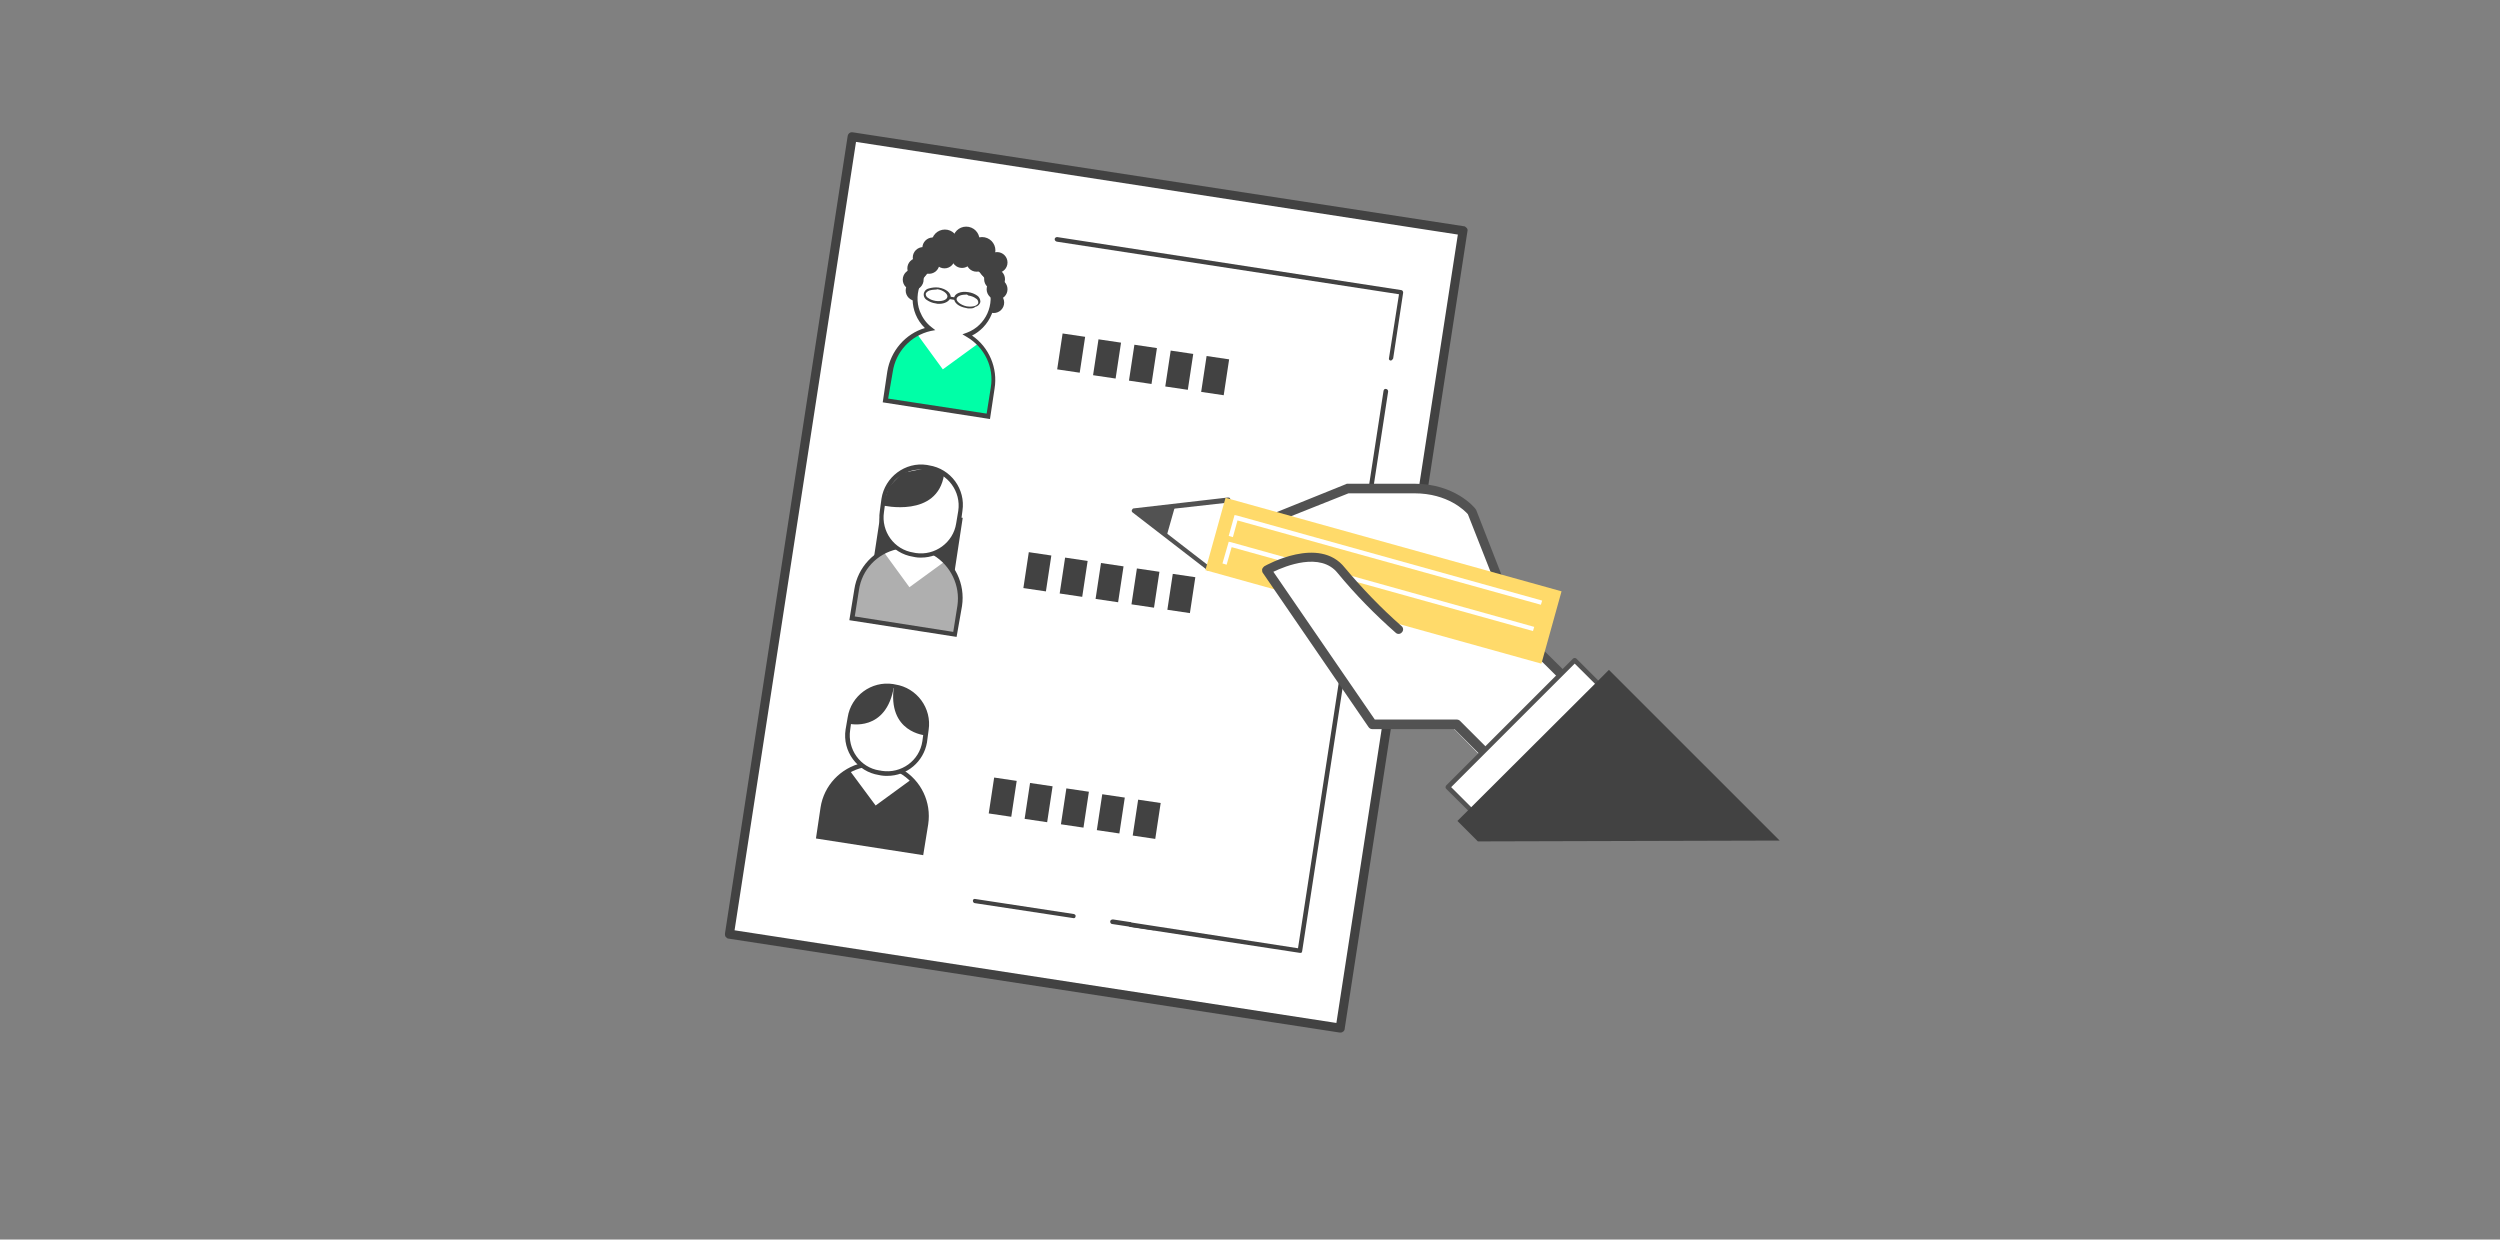 <?xml version="1.0" encoding="utf-8"?>
<!-- Generator: Adobe Illustrator 23.0.6, SVG Export Plug-In . SVG Version: 6.00 Build 0)  -->
<svg version="1.1" id="圖層_1" xmlns="http://www.w3.org/2000/svg" xmlns:xlink="http://www.w3.org/1999/xlink" x="0px" y="0px"
	 viewBox="0 0 599 297" style="enable-background:new 0 0 599 297;" xml:space="preserve">
<rect x="0" y="0" width="599" height="297" fill="#808080" stroke="none"/>
<style type="text/css">
	.st0{fill:#FFFFFF;}
	.st1{fill:#424242;}
	.st2{fill:none;}
	.st3{fill:#00FFA7;}
	.st4{fill:#AFAFAF;}
	.st5{fill:#525252;}
	.st6{fill:#FFDA6A;}
	.st7{opacity:0;fill:none;stroke:#FFFFFF;stroke-miterlimit:10;}
</style>
<title>1</title>
<rect x="166.1" y="65.5" transform="matrix(0.152 -0.988 0.988 0.152 84.796 377.963)" class="st0" width="193.3" height="148.1"/>
<path class="st1" d="M321.2,247.4H321l-146.4-22.5c-0.3,0-0.5-0.2-0.7-0.4c-0.2-0.2-0.2-0.5-0.2-0.8l29.4-191.1
	c0.1-0.6,0.6-1,1.2-0.9l0,0l146.4,22.5c0.3,0,0.5,0.2,0.7,0.4c0.2,0.2,0.3,0.5,0.2,0.8l-29.4,191C322.2,247,321.7,247.4,321.2,247.4
	z M176,222.9l144.2,22.2l29.1-188.9L205.1,34L176,222.9z"/>
<line class="st2" x1="257.3" y1="219.4" x2="233.7" y2="215.8"/>
<path class="st1" d="M257.3,220L257.3,220l-23.7-3.6c-0.3,0-0.5-0.3-0.5-0.6c0,0,0,0,0,0l0,0c0-0.3,0.3-0.5,0.6-0.4l0,0l23.6,3.6
	c0.3,0.1,0.5,0.3,0.4,0.6C257.7,219.8,257.5,220,257.3,220L257.3,220z"/>
<line class="st2" x1="276.4" y1="222.4" x2="266.6" y2="220.9"/>
<path class="st1" d="M276.4,222.9L276.4,222.9l-9.9-1.5c-0.3,0-0.5-0.3-0.5-0.6c0-0.3,0.3-0.5,0.6-0.5c0,0,0.1,0,0.1,0l9.8,1.5
	c0.3,0.1,0.5,0.3,0.5,0.6C276.9,222.7,276.7,222.9,276.4,222.9z"/>
<polyline class="st0" points="331.7,96.2 311.4,227.8 270.8,221.5 "/>
<path class="st1" d="M311.4,228.3L311.4,228.3l-40.6-6.2c-0.3-0.1-0.5-0.3-0.5-0.6c0-0.3,0.3-0.5,0.6-0.5c0,0,0,0,0,0l0,0l40.1,6.2
	l20.5-133.6c0.1-0.3,0.3-0.5,0.6-0.4c0.3,0,0.5,0.3,0.5,0.6l0,0L312,227.9c0,0.1-0.1,0.3-0.2,0.4
	C311.7,228.3,311.5,228.3,311.4,228.3z"/>
<polyline class="st0" points="253.2,57.3 335.7,70 333.3,85.8 "/>
<path class="st1" d="M333.3,86.4L333.3,86.4c-0.4,0-0.6-0.3-0.5-0.6c0,0,0,0,0,0l0,0l2.4-15.3l-82-12.6c-0.3-0.1-0.5-0.3-0.5-0.6
	c0-0.3,0.3-0.5,0.6-0.5l0,0l82.4,12.7c0.3,0,0.5,0.3,0.5,0.6c0,0,0,0,0,0l0,0l-2.4,15.8C333.7,86.1,333.5,86.3,333.3,86.4z"/>
<circle class="st1" cx="219.5" cy="69.6" r="2.5"/>
<circle class="st1" cx="238.1" cy="72.5" r="2.5"/>
<path class="st0" d="M231.8,80.2c4.8-1.8,7.2-7.2,5.4-12s-7.2-7.2-12-5.4c-4.8,1.8-7.2,7.2-5.4,12c0.6,1.6,1.6,3,2.9,4
	c-5,1.1-8.8,5.2-9.6,10.2l-1.1,6.9l24.7,3.8l1.1-6.9C238.6,87.8,236.2,82.8,231.8,80.2z"/>
<path class="st3" d="M234.4,82.3l-8.5,6.2l-6.2-8.5c-3.5,1.8-5.9,5.2-6.5,9.1l-1.1,6.9l24.7,3.8l1.1-6.9
	C238.5,89,237.2,85.1,234.4,82.3z"/>
<path class="st1" d="M237.2,100.4l-25.7-4l1.1-7.4c0.8-4.9,4.3-9,9-10.4c-3.9-3.8-3.9-10-0.1-13.9c3.8-3.9,10-3.9,13.9-0.1
	c3.9,3.8,3.9,10,0.1,13.9c-0.8,0.8-1.6,1.4-2.6,1.9c4.1,2.8,6.2,7.8,5.4,12.7L237.2,100.4z M212.8,95.5l23.6,3.6l1-6.3
	c0.8-4.8-1.5-9.6-5.8-12.1l-1-0.6l1.1-0.4c4.5-1.7,6.8-6.8,5.1-11.3s-6.8-6.8-11.3-5.1c-4.5,1.7-6.8,6.8-5.1,11.3c0,0,0,0,0,0
	c0.6,1.5,1.5,2.8,2.8,3.8l0.9,0.7l-1.1,0.2c-4.8,1.1-8.4,5-9.1,9.8L212.8,95.5z"/>
<circle class="st1" cx="238.9" cy="69.3" r="2.5"/>
<circle class="st1" cx="218.8" cy="67" r="2.5"/>
<circle class="st1" cx="222.6" cy="63.1" r="2.5"/>
<circle class="st1" cx="226.3" cy="61.8" r="2.5"/>
<circle class="st1" cx="230.5" cy="61.7" r="2.5"/>
<circle class="st1" cx="223.5" cy="59.4" r="2.5"/>
<circle class="st1" cx="228.2" cy="59.2" r="2.5"/>
<circle class="st1" cx="221.2" cy="61.7" r="2.5"/>
<circle class="st1" cx="231.8" cy="59.6" r="2.5"/>
<circle class="st1" cx="231.5" cy="57.5" r="3.2"/>
<circle class="st1" cx="226.4" cy="58.2" r="3.2"/>
<circle class="st1" cx="235.3" cy="60" r="3.2"/>
<circle class="st1" cx="234" cy="62.6" r="2.5"/>
<circle class="st1" cx="235.5" cy="61.4" r="2.5"/>
<circle class="st1" cx="238.9" cy="62.9" r="2.5"/>
<circle class="st1" cx="237.1" cy="64.2" r="2.5"/>
<circle class="st1" cx="238.3" cy="66.9" r="2.5"/>
<circle class="st1" cx="219.9" cy="64.3" r="2.5"/>
<path class="st1" d="M225,72.8c-0.3,0-0.5,0-0.8-0.1c-0.8-0.1-1.5-0.4-2.1-0.8c-0.7-0.4-1-1.3-0.6-2c0,0,0,0,0,0
	c0.2-0.4,0.6-0.7,1.1-0.8c0.7-0.2,1.5-0.3,2.3-0.2c1.8,0.3,3,1.3,2.9,2.4l0,0C227.4,72.2,226.4,72.8,225,72.8z M223.9,69.4
	c-0.4,0-0.8,0.1-1.2,0.2c-0.5,0.2-0.8,0.5-0.9,0.8c0,0.4,0.2,0.8,0.6,1c0.5,0.4,1.2,0.6,1.8,0.7c1.4,0.2,2.7-0.2,2.8-1l0,0
	c0.1-0.7-1-1.6-2.4-1.8C224.4,69.4,224.2,69.4,223.9,69.4L223.9,69.4z"/>
<path class="st1" d="M232.3,73.9c-0.3,0-0.5,0-0.8-0.1c-1.8-0.3-3-1.3-2.9-2.4s1.7-1.7,3.4-1.4c0.8,0.1,1.5,0.4,2.1,0.8
	c0.5,0.3,0.8,0.9,0.8,1.5l0,0c-0.1,0.6-0.6,1.1-1.2,1.2C233.3,73.9,232.8,73.9,232.3,73.9z M231.3,70.6c-1.1,0-2,0.4-2.1,1
	s1,1.5,2.4,1.8c0.7,0.1,1.4,0.1,2-0.1c0.5-0.2,0.8-0.5,0.8-0.8l0,0c0-0.4-0.2-0.8-0.6-1c-0.5-0.4-1.2-0.6-1.8-0.7
	C231.8,70.6,231.6,70.5,231.3,70.6L231.3,70.6z"/>
<rect x="227.9" y="70.6" transform="matrix(0.152 -0.988 0.988 0.152 122.963 286.074)" class="st1" width="0.6" height="1.6"/>
<path class="st0" d="M206.7,183.3c-5,1.1-8.8,5.2-9.6,10.2l-1.1,6.9l24.7,3.8l1.1-6.9c0.8-5-1.6-10.1-6-12.6"/>
<path class="st1" d="M218.3,186.8l-8.5,6.2l-6.3-8.5c-3.5,1.8-5.9,5.2-6.5,9.1l-1.1,6.9l24.7,3.8l1.1-6.9
	C222.4,193.5,221.1,189.6,218.3,186.8z"/>
<path class="st1" d="M221.2,204.9l-25.7-4l1.1-7.4c0.8-5.3,4.8-9.5,10-10.7l0.2,1.1c-4.8,1.1-8.4,5-9.1,9.8l-1,6.3l23.6,3.6l1-6.3
	c0.8-4.8-1.5-9.7-5.8-12.1l0.6-0.9c4.6,2.7,7.1,7.9,6.3,13.2L221.2,204.9z"/>
<path class="st1" d="M212.6,185.9c-0.5,0-1,0-1.5-0.1l0,0l-0.5-0.1c-5.2-0.8-8.8-5.7-8-10.9l0,0l0.5-2.9c0.8-5.2,5.7-8.8,10.9-8
	c0,0,0,0,0,0l0,0l0.5,0.1c5.2,0.8,8.8,5.7,8,10.9l-0.4,3C221.3,182.5,217.3,185.9,212.6,185.9z M211.3,184.7c4.6,0.7,9-2.4,9.7-7.1
	l0,0l0.4-3c0.7-4.6-2.5-9-7.1-9.7l0,0l-0.5-0.1c-4.6-0.7-9,2.5-9.7,7.1l0,0l-0.4,3c-0.7,4.6,2.4,9,7,9.7c0,0,0,0,0,0h0.1
	L211.3,184.7z"/>
<path class="st1" d="M293.2,94.7l-5.4-0.8l1.3-8.6l5.4,0.8L293.2,94.7z M284.6,93.4l-5.4-0.8l1.3-8.6l5.4,0.8L284.6,93.4z M275.9,92
	l-5.4-0.8l1.3-8.6l5.4,0.8L275.9,92z M267.3,90.7l-5.4-0.8l1.3-8.6l5.4,0.8L267.3,90.7z M258.7,89.3l-5.4-0.8l1.3-8.6l5.4,0.8
	L258.7,89.3z"/>
<path class="st1" d="M285.1,146.9l-5.4-0.8l1.3-8.6l5.4,0.8L285.1,146.9z M276.5,145.6l-5.4-0.8l1.3-8.6l5.4,0.8L276.5,145.6z
	 M267.9,144.3l-5.4-0.8l1.3-8.6l5.4,0.8L267.9,144.3z M259.3,143l-5.4-0.8l1.3-8.6l5.4,0.8L259.3,143z M250.6,141.7l-5.4-0.8
	l1.3-8.6l5.4,0.8L250.6,141.7z"/>
<path class="st1" d="M276.8,201l-5.4-0.8l1.3-8.6l5.4,0.8L276.8,201z M268.2,199.7l-5.4-0.8l1.3-8.6l5.4,0.8L268.2,199.7z
	 M259.6,198.3l-5.4-0.8l1.3-8.6l5.4,0.8L259.6,198.3z M250.9,197l-5.4-0.8l1.3-8.6l5.4,0.8L250.9,197z M242.3,195.7l-5.4-0.8
	l1.3-8.6l5.4,0.8L242.3,195.7z"/>
<rect x="209.4" y="122.7" transform="matrix(0.15 -0.989 0.989 0.15 55.521 329.607)" class="st1" width="20" height="19.6"/>
<path class="st0" d="M214.7,131.1c-5,1.1-8.8,5.2-9.6,10.2l-1.1,6.9l24.6,3.8l1.1-6.9c0.8-5-1.6-10.1-6-12.6"/>
<path class="st4" d="M226.4,134.5l-8.5,6.2l-6.2-8.5c-3.5,1.8-5.9,5.2-6.5,9.1l-1.1,6.9l24.6,3.8l1.1-6.9
	C230.4,141.2,229.1,137.3,226.4,134.5z"/>
<path class="st1" d="M229.2,152.6l-25.7-4l1.2-7.4c0.8-5.3,4.8-9.5,10-10.7l0.2,1.1c-4.8,1.1-8.4,4.9-9.1,9.8l-1,6.3l23.6,3.7l1-6.3
	c0.7-4.8-1.6-9.6-5.8-12.1l0.6-1c4.6,2.7,7.1,7.9,6.3,13.2L229.2,152.6z"/>
<path class="st0" d="M211.2,122.7l0.5-3.2c0.8-4.9,5.3-8.2,10.2-7.5l0.7,0.1c4.9,0.8,8.2,5.3,7.5,10.2l-0.5,3.2
	c-0.8,4.9-5.3,8.2-10.2,7.5l-0.7-0.1C213.8,132.2,210.5,127.6,211.2,122.7z"/>
<path class="st1" d="M220.7,133.6c-0.5,0-1,0-1.4-0.1l0,0l-0.5-0.1c-5.2-0.8-8.8-5.7-8-10.9l0.4-3c0.8-5.2,5.7-8.9,10.9-8.1l0.5,0.1
	c5.2,0.8,8.8,5.7,8,10.9c0,0,0,0,0,0l-0.4,3C229.4,130.2,225.4,133.6,220.7,133.6z M219.4,132.5c4.6,0.7,9-2.5,9.7-7.1l0,0l0.5-3
	c0.7-4.6-2.5-9-7.1-9.7l0,0l-0.6-0.1c-4.6-0.7-9,2.4-9.7,7.1c0,0,0,0,0,0l0,0l-0.4,3c-0.7,4.6,2.4,9,7.1,9.7c0,0,0,0,0,0l0,0
	L219.4,132.5z"/>
<path class="st1" d="M211.5,121.1c0,0,13.1,3.1,14.7-7.4l-3.9-1.6l-6.1,1.2l-3.2,3.3L211.5,121.1z"/>
<path class="st1" d="M203.4,173.4c0,0,9,2.2,10.8-9C214.2,164.4,205.1,162.6,203.4,173.4z"/>
<path class="st1" d="M221.8,176.2c0,0-9.3-0.6-7.6-11.9C214.2,164.4,223.4,165.4,221.8,176.2z"/>
<polygon class="st0" points="271.7,122.3 289.7,136.1 294.3,119.7 "/>
<path class="st0" d="M300.6,126l22.3-9h16c9.3,0,13.8,5.5,13.8,5.5l11.3,28.9l17.3,17.3l-19.5,19.6"/>
<path class="st5" d="M361.8,189.4c-0.3,0-0.6-0.1-0.8-0.3c-0.4-0.4-0.4-1.1,0-1.5c0,0,0,0,0,0l18.8-18.8l-16.6-16.5
	c-0.1-0.1-0.2-0.2-0.2-0.4l-11.3-28.7c-0.7-0.8-4.8-5-12.8-5h-15.8L301,127c-0.6,0.2-1.2-0.1-1.4-0.7c-0.2-0.5,0.1-1.1,0.6-1.3l0,0
	l22.3-9c0.1-0.1,0.3-0.1,0.4-0.1h16c9.7,0,14.4,5.7,14.6,6c0.1,0.1,0.1,0.2,0.2,0.3l11.2,28.7l17.3,17.1c0.2,0.2,0.3,0.5,0.3,0.8
	c0,0.3-0.1,0.6-0.3,0.8l-19.6,19.5C362.4,189.3,362.1,189.4,361.8,189.4z"/>
<path class="st5" d="M289.7,136.8c-0.1,0-0.2,0-0.3-0.1l-18-13.9c-0.2-0.1-0.3-0.4-0.2-0.6c0.1-0.2,0.2-0.4,0.5-0.4l22.5-2.6
	c0.2,0,0.4,0,0.5,0.2c0.1,0.1,0.1,0.3,0.1,0.5l-4.6,16.4c0,0.2-0.2,0.3-0.4,0.4L289.7,136.8z M273.1,122.8l16.3,12.6l4.2-14.9
	L273.1,122.8z"/>
<rect x="322.7" y="97.3" transform="matrix(0.268 -0.963 0.963 0.268 108.631 421.294)" class="st6" width="18" height="83.6"/>
<polygon class="st5" points="281.6,121.1 279.5,128.5 272.2,122.7 "/>
<polygon class="st0" points="369.2,144.9 296.5,124.7 295.4,128.7 294.4,128.4 295.8,123.4 296.3,123.5 369.5,143.9 "/>
<polygon class="st0" points="367.3,151.2 295.1,131.1 293.9,135.3 292.9,135 294.4,129.8 294.9,129.9 367.6,150.2 "/>
<path class="st0" d="M359.8,184.4L349,173.6h-20.1l-25.3-36.9c0,0,12.3-7.1,17.9,0c4.2,5.1,8.8,9.8,13.8,14.1"/>
<path class="st5" d="M359.8,185.5c-0.3,0-0.6-0.1-0.8-0.3l-10.5-10.5h-19.7c-0.4,0-0.7-0.2-0.9-0.5l-25.3-36.9
	c-0.2-0.2-0.2-0.6-0.2-0.9c0.1-0.3,0.3-0.5,0.5-0.7c0.5-0.3,13.2-7.4,19.3,0.3c4.2,5,8.7,9.7,13.6,14c0.5,0.4,0.5,1.1,0.1,1.5
	c-0.4,0.5-1.1,0.5-1.5,0.1c-5-4.4-9.7-9.2-13.9-14.3c-4.1-5.1-12.5-1.7-15.4-0.3l24.3,35.4H349c0.3,0,0.6,0.1,0.8,0.3l10.8,10.8
	c0.4,0.4,0.4,1.1,0,1.5l0,0C360.3,185.4,360.1,185.5,359.8,185.5z"/>
<polyline class="st0" points="346.9,188.6 377.3,158.2 399.7,180.6 357.1,198.8 346.9,188.6 "/>
<path class="st5" d="M357.1,199.3c-0.1,0-0.3-0.1-0.4-0.2L346.5,189c-0.2-0.2-0.2-0.5,0-0.8l30.4-30.4c0.2-0.2,0.6-0.2,0.8,0l0,0
	l22.4,22.4c0.1,0.1,0.2,0.3,0.1,0.5c0,0.2-0.1,0.3-0.3,0.4l-42.7,18.1C357.2,199.3,357.2,199.3,357.1,199.3z M347.7,188.6l9.5,9.5
	l41.6-17.7L377.3,159L347.7,188.6z"/>
<polygon class="st1" points="426.4,201.4 354.1,201.6 349.2,196.7 385.5,160.5 "/>
<rect class="st7" width="599" height="297"/>
</svg>
